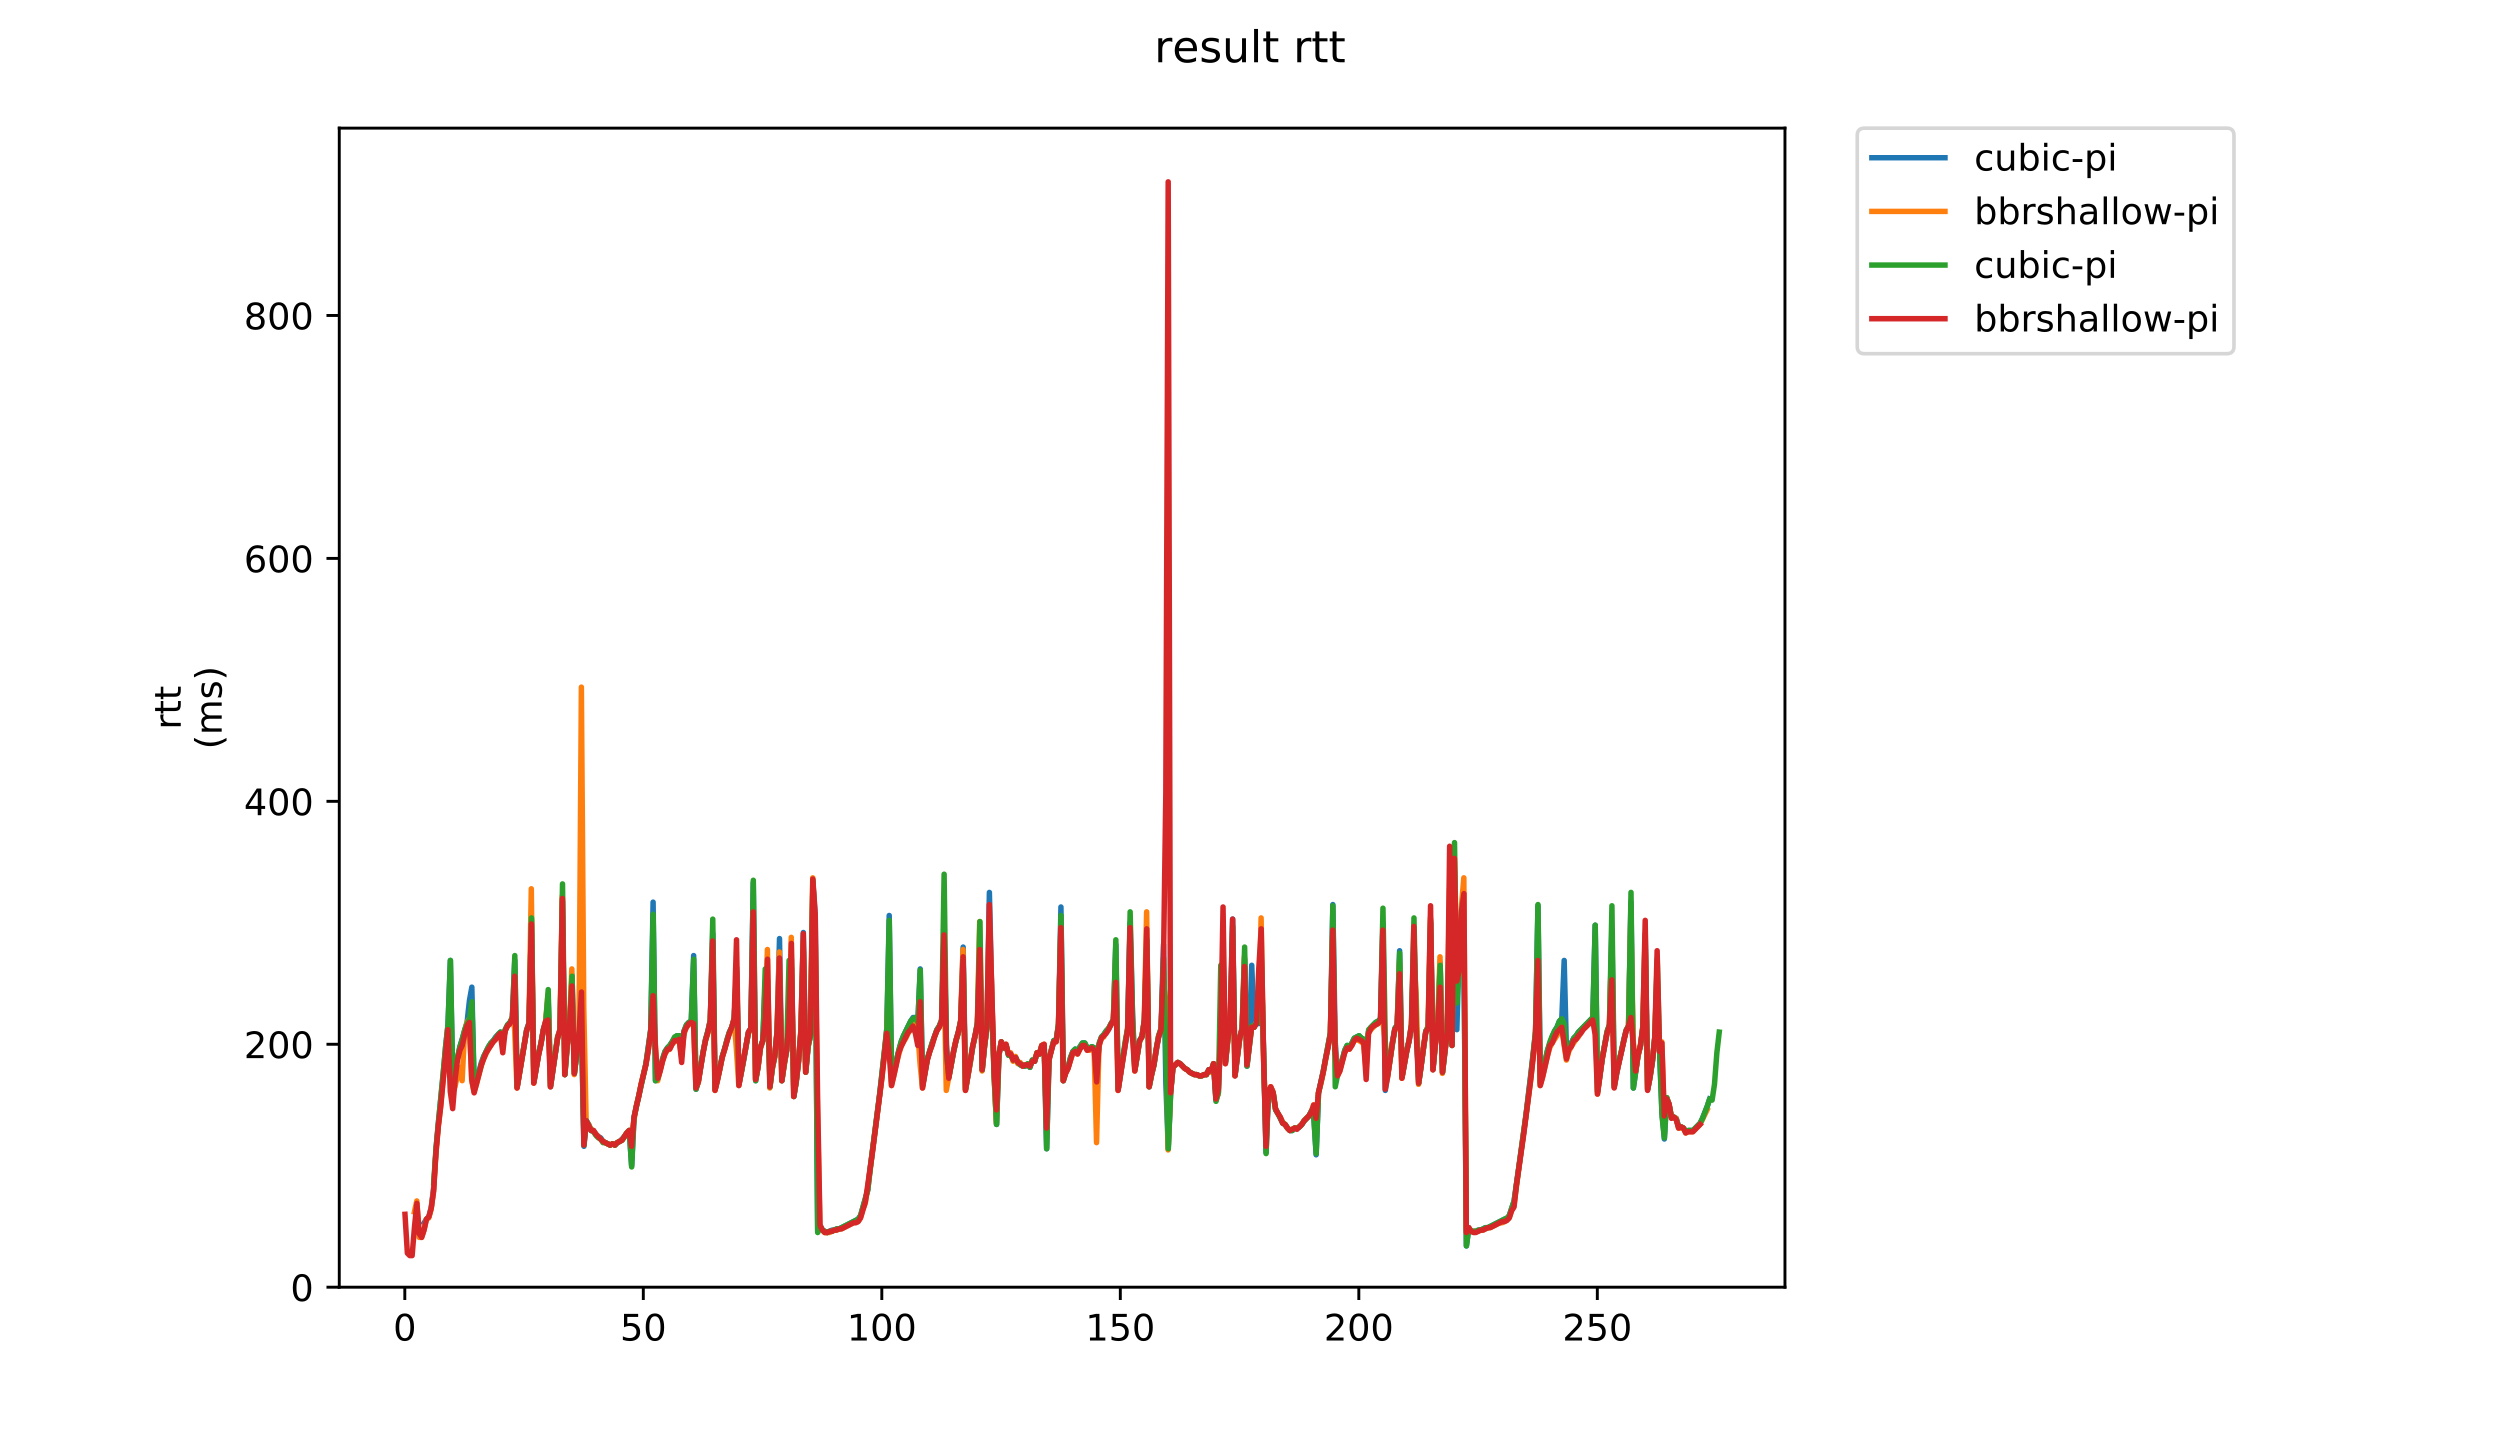 <?xml version="1.0" encoding="utf-8" standalone="no"?>
<!DOCTYPE svg PUBLIC "-//W3C//DTD SVG 1.1//EN"
  "http://www.w3.org/Graphics/SVG/1.1/DTD/svg11.dtd">
<!-- Created with matplotlib (https://matplotlib.org/) -->
<svg height="396pt" version="1.1" viewBox="0 0 684 396" width="684pt" xmlns="http://www.w3.org/2000/svg" xmlns:xlink="http://www.w3.org/1999/xlink">
 <defs>
  <style type="text/css">
*{stroke-linecap:butt;stroke-linejoin:round;}
  </style>
 </defs>
 <g id="figure_1">
  <g id="patch_1">
   <path d="M 0 396 
L 684 396 
L 684 0 
L 0 0 
z
" style="fill:#ffffff;"/>
  </g>
  <g id="axes_1">
   <g id="patch_2">
    <path d="M 92.824 352.174 
L 488.365 352.174 
L 488.365 35.062 
L 92.824 35.062 
z
" style="fill:#ffffff;"/>
   </g>
   <g id="matplotlib.axis_1">
    <g id="xtick_1">
     <g id="line2d_1">
      <defs>
       <path d="M 0 0 
L 0 3.5 
" id="m42e51e10e5" style="stroke:#000000;stroke-width:0.8;"/>
      </defs>
      <g>
       <use style="stroke:#000000;stroke-width:0.8;" x="110.755" xlink:href="#m42e51e10e5" y="352.174"/>
      </g>
     </g>
     <g id="text_1">
      <!-- 0 -->
      <defs>
       <path d="M 31.781 66.406 
Q 24.172 66.406 20.328 58.906 
Q 16.5 51.422 16.5 36.375 
Q 16.5 21.391 20.328 13.891 
Q 24.172 6.391 31.781 6.391 
Q 39.453 6.391 43.281 13.891 
Q 47.125 21.391 47.125 36.375 
Q 47.125 51.422 43.281 58.906 
Q 39.453 66.406 31.781 66.406 
z
M 31.781 74.219 
Q 44.047 74.219 50.516 64.516 
Q 56.984 54.828 56.984 36.375 
Q 56.984 17.969 50.516 8.266 
Q 44.047 -1.422 31.781 -1.422 
Q 19.531 -1.422 13.062 8.266 
Q 6.594 17.969 6.594 36.375 
Q 6.594 54.828 13.062 64.516 
Q 19.531 74.219 31.781 74.219 
z
" id="DejaVuSans-48"/>
      </defs>
      <g transform="translate(107.574 366.773)scale(0.1 -0.1)">
       <use xlink:href="#DejaVuSans-48"/>
      </g>
     </g>
    </g>
    <g id="xtick_2">
     <g id="line2d_2">
      <g>
       <use style="stroke:#000000;stroke-width:0.8;" x="176.009" xlink:href="#m42e51e10e5" y="352.174"/>
      </g>
     </g>
     <g id="text_2">
      <!-- 50 -->
      <defs>
       <path d="M 10.797 72.906 
L 49.516 72.906 
L 49.516 64.594 
L 19.828 64.594 
L 19.828 46.734 
Q 21.969 47.469 24.109 47.828 
Q 26.266 48.188 28.422 48.188 
Q 40.625 48.188 47.75 41.5 
Q 54.891 34.812 54.891 23.391 
Q 54.891 11.625 47.562 5.094 
Q 40.234 -1.422 26.906 -1.422 
Q 22.312 -1.422 17.547 -0.641 
Q 12.797 0.141 7.719 1.703 
L 7.719 11.625 
Q 12.109 9.234 16.797 8.062 
Q 21.484 6.891 26.703 6.891 
Q 35.156 6.891 40.078 11.328 
Q 45.016 15.766 45.016 23.391 
Q 45.016 31 40.078 35.438 
Q 35.156 39.891 26.703 39.891 
Q 22.75 39.891 18.812 39.016 
Q 14.891 38.141 10.797 36.281 
z
" id="DejaVuSans-53"/>
      </defs>
      <g transform="translate(169.647 366.773)scale(0.1 -0.1)">
       <use xlink:href="#DejaVuSans-53"/>
       <use x="63.623" xlink:href="#DejaVuSans-48"/>
      </g>
     </g>
    </g>
    <g id="xtick_3">
     <g id="line2d_3">
      <g>
       <use style="stroke:#000000;stroke-width:0.8;" x="241.264" xlink:href="#m42e51e10e5" y="352.174"/>
      </g>
     </g>
     <g id="text_3">
      <!-- 100 -->
      <defs>
       <path d="M 12.406 8.297 
L 28.516 8.297 
L 28.516 63.922 
L 10.984 60.406 
L 10.984 69.391 
L 28.422 72.906 
L 38.281 72.906 
L 38.281 8.297 
L 54.391 8.297 
L 54.391 0 
L 12.406 0 
z
" id="DejaVuSans-49"/>
      </defs>
      <g transform="translate(231.72 366.773)scale(0.1 -0.1)">
       <use xlink:href="#DejaVuSans-49"/>
       <use x="63.623" xlink:href="#DejaVuSans-48"/>
       <use x="127.246" xlink:href="#DejaVuSans-48"/>
      </g>
     </g>
    </g>
    <g id="xtick_4">
     <g id="line2d_4">
      <g>
       <use style="stroke:#000000;stroke-width:0.8;" x="306.519" xlink:href="#m42e51e10e5" y="352.174"/>
      </g>
     </g>
     <g id="text_4">
      <!-- 150 -->
      <g transform="translate(296.975 366.773)scale(0.1 -0.1)">
       <use xlink:href="#DejaVuSans-49"/>
       <use x="63.623" xlink:href="#DejaVuSans-53"/>
       <use x="127.246" xlink:href="#DejaVuSans-48"/>
      </g>
     </g>
    </g>
    <g id="xtick_5">
     <g id="line2d_5">
      <g>
       <use style="stroke:#000000;stroke-width:0.8;" x="371.773" xlink:href="#m42e51e10e5" y="352.174"/>
      </g>
     </g>
     <g id="text_5">
      <!-- 200 -->
      <defs>
       <path d="M 19.188 8.297 
L 53.609 8.297 
L 53.609 0 
L 7.328 0 
L 7.328 8.297 
Q 12.938 14.109 22.625 23.891 
Q 32.328 33.688 34.812 36.531 
Q 39.547 41.844 41.422 45.531 
Q 43.312 49.219 43.312 52.781 
Q 43.312 58.594 39.234 62.25 
Q 35.156 65.922 28.609 65.922 
Q 23.969 65.922 18.812 64.312 
Q 13.672 62.703 7.812 59.422 
L 7.812 69.391 
Q 13.766 71.781 18.938 73 
Q 24.125 74.219 28.422 74.219 
Q 39.75 74.219 46.484 68.547 
Q 53.219 62.891 53.219 53.422 
Q 53.219 48.922 51.531 44.891 
Q 49.859 40.875 45.406 35.406 
Q 44.188 33.984 37.641 27.219 
Q 31.109 20.453 19.188 8.297 
z
" id="DejaVuSans-50"/>
      </defs>
      <g transform="translate(362.23 366.773)scale(0.1 -0.1)">
       <use xlink:href="#DejaVuSans-50"/>
       <use x="63.623" xlink:href="#DejaVuSans-48"/>
       <use x="127.246" xlink:href="#DejaVuSans-48"/>
      </g>
     </g>
    </g>
    <g id="xtick_6">
     <g id="line2d_6">
      <g>
       <use style="stroke:#000000;stroke-width:0.8;" x="437.028" xlink:href="#m42e51e10e5" y="352.174"/>
      </g>
     </g>
     <g id="text_6">
      <!-- 250 -->
      <g transform="translate(427.484 366.773)scale(0.1 -0.1)">
       <use xlink:href="#DejaVuSans-50"/>
       <use x="63.623" xlink:href="#DejaVuSans-53"/>
       <use x="127.246" xlink:href="#DejaVuSans-48"/>
      </g>
     </g>
    </g>
   </g>
   <g id="matplotlib.axis_2">
    <g id="ytick_1">
     <g id="line2d_7">
      <defs>
       <path d="M 0 0 
L -3.5 0 
" id="m8ae97b7c8a" style="stroke:#000000;stroke-width:0.8;"/>
      </defs>
      <g>
       <use style="stroke:#000000;stroke-width:0.8;" x="92.824" xlink:href="#m8ae97b7c8a" y="352.174"/>
      </g>
     </g>
     <g id="text_7">
      <!-- 0 -->
      <g transform="translate(79.461 355.973)scale(0.1 -0.1)">
       <use xlink:href="#DejaVuSans-48"/>
      </g>
     </g>
    </g>
    <g id="ytick_2">
     <g id="line2d_8">
      <g>
       <use style="stroke:#000000;stroke-width:0.8;" x="92.824" xlink:href="#m8ae97b7c8a" y="285.708"/>
      </g>
     </g>
     <g id="text_8">
      <!-- 200 -->
      <g transform="translate(66.736 289.507)scale(0.1 -0.1)">
       <use xlink:href="#DejaVuSans-50"/>
       <use x="63.623" xlink:href="#DejaVuSans-48"/>
       <use x="127.246" xlink:href="#DejaVuSans-48"/>
      </g>
     </g>
    </g>
    <g id="ytick_3">
     <g id="line2d_9">
      <g>
       <use style="stroke:#000000;stroke-width:0.8;" x="92.824" xlink:href="#m8ae97b7c8a" y="219.241"/>
      </g>
     </g>
     <g id="text_9">
      <!-- 400 -->
      <defs>
       <path d="M 37.797 64.312 
L 12.891 25.391 
L 37.797 25.391 
z
M 35.203 72.906 
L 47.609 72.906 
L 47.609 25.391 
L 58.016 25.391 
L 58.016 17.188 
L 47.609 17.188 
L 47.609 0 
L 37.797 0 
L 37.797 17.188 
L 4.891 17.188 
L 4.891 26.703 
z
" id="DejaVuSans-52"/>
      </defs>
      <g transform="translate(66.736 223.04)scale(0.1 -0.1)">
       <use xlink:href="#DejaVuSans-52"/>
       <use x="63.623" xlink:href="#DejaVuSans-48"/>
       <use x="127.246" xlink:href="#DejaVuSans-48"/>
      </g>
     </g>
    </g>
    <g id="ytick_4">
     <g id="line2d_10">
      <g>
       <use style="stroke:#000000;stroke-width:0.8;" x="92.824" xlink:href="#m8ae97b7c8a" y="152.775"/>
      </g>
     </g>
     <g id="text_10">
      <!-- 600 -->
      <defs>
       <path d="M 33.016 40.375 
Q 26.375 40.375 22.484 35.828 
Q 18.609 31.297 18.609 23.391 
Q 18.609 15.531 22.484 10.953 
Q 26.375 6.391 33.016 6.391 
Q 39.656 6.391 43.531 10.953 
Q 47.406 15.531 47.406 23.391 
Q 47.406 31.297 43.531 35.828 
Q 39.656 40.375 33.016 40.375 
z
M 52.594 71.297 
L 52.594 62.312 
Q 48.875 64.062 45.094 64.984 
Q 41.312 65.922 37.594 65.922 
Q 27.828 65.922 22.672 59.328 
Q 17.531 52.734 16.797 39.406 
Q 19.672 43.656 24.016 45.922 
Q 28.375 48.188 33.594 48.188 
Q 44.578 48.188 50.953 41.516 
Q 57.328 34.859 57.328 23.391 
Q 57.328 12.156 50.688 5.359 
Q 44.047 -1.422 33.016 -1.422 
Q 20.359 -1.422 13.672 8.266 
Q 6.984 17.969 6.984 36.375 
Q 6.984 53.656 15.188 63.938 
Q 23.391 74.219 37.203 74.219 
Q 40.922 74.219 44.703 73.484 
Q 48.484 72.75 52.594 71.297 
z
" id="DejaVuSans-54"/>
      </defs>
      <g transform="translate(66.736 156.574)scale(0.1 -0.1)">
       <use xlink:href="#DejaVuSans-54"/>
       <use x="63.623" xlink:href="#DejaVuSans-48"/>
       <use x="127.246" xlink:href="#DejaVuSans-48"/>
      </g>
     </g>
    </g>
    <g id="ytick_5">
     <g id="line2d_11">
      <g>
       <use style="stroke:#000000;stroke-width:0.8;" x="92.824" xlink:href="#m8ae97b7c8a" y="86.308"/>
      </g>
     </g>
     <g id="text_11">
      <!-- 800 -->
      <defs>
       <path d="M 31.781 34.625 
Q 24.75 34.625 20.719 30.859 
Q 16.703 27.094 16.703 20.516 
Q 16.703 13.922 20.719 10.156 
Q 24.75 6.391 31.781 6.391 
Q 38.812 6.391 42.859 10.172 
Q 46.922 13.969 46.922 20.516 
Q 46.922 27.094 42.891 30.859 
Q 38.875 34.625 31.781 34.625 
z
M 21.922 38.812 
Q 15.578 40.375 12.031 44.719 
Q 8.5 49.078 8.5 55.328 
Q 8.5 64.062 14.719 69.141 
Q 20.953 74.219 31.781 74.219 
Q 42.672 74.219 48.875 69.141 
Q 55.078 64.062 55.078 55.328 
Q 55.078 49.078 51.531 44.719 
Q 48 40.375 41.703 38.812 
Q 48.828 37.156 52.797 32.312 
Q 56.781 27.484 56.781 20.516 
Q 56.781 9.906 50.312 4.234 
Q 43.844 -1.422 31.781 -1.422 
Q 19.734 -1.422 13.25 4.234 
Q 6.781 9.906 6.781 20.516 
Q 6.781 27.484 10.781 32.312 
Q 14.797 37.156 21.922 38.812 
z
M 18.312 54.391 
Q 18.312 48.734 21.844 45.562 
Q 25.391 42.391 31.781 42.391 
Q 38.141 42.391 41.719 45.562 
Q 45.312 48.734 45.312 54.391 
Q 45.312 60.062 41.719 63.234 
Q 38.141 66.406 31.781 66.406 
Q 25.391 66.406 21.844 63.234 
Q 18.312 60.062 18.312 54.391 
z
" id="DejaVuSans-56"/>
      </defs>
      <g transform="translate(66.736 90.107)scale(0.1 -0.1)">
       <use xlink:href="#DejaVuSans-56"/>
       <use x="63.623" xlink:href="#DejaVuSans-48"/>
       <use x="127.246" xlink:href="#DejaVuSans-48"/>
      </g>
     </g>
    </g>
    <g id="text_12">
     <!-- rtt -->
     <defs>
      <path d="M 41.109 46.297 
Q 39.594 47.172 37.812 47.578 
Q 36.031 48 33.891 48 
Q 26.266 48 22.188 43.047 
Q 18.109 38.094 18.109 28.812 
L 18.109 0 
L 9.078 0 
L 9.078 54.688 
L 18.109 54.688 
L 18.109 46.188 
Q 20.953 51.172 25.484 53.578 
Q 30.031 56 36.531 56 
Q 37.453 56 38.578 55.875 
Q 39.703 55.766 41.062 55.516 
z
" id="DejaVuSans-114"/>
      <path d="M 18.312 70.219 
L 18.312 54.688 
L 36.812 54.688 
L 36.812 47.703 
L 18.312 47.703 
L 18.312 18.016 
Q 18.312 11.328 20.141 9.422 
Q 21.969 7.516 27.594 7.516 
L 36.812 7.516 
L 36.812 0 
L 27.594 0 
Q 17.188 0 13.234 3.875 
Q 9.281 7.766 9.281 18.016 
L 9.281 47.703 
L 2.688 47.703 
L 2.688 54.688 
L 9.281 54.688 
L 9.281 70.219 
z
" id="DejaVuSans-116"/>
     </defs>
     <g transform="translate(49.459 199.594)rotate(-90)scale(0.1 -0.1)">
      <use xlink:href="#DejaVuSans-114"/>
      <use x="41.113" xlink:href="#DejaVuSans-116"/>
      <use x="80.322" xlink:href="#DejaVuSans-116"/>
     </g>
     <!-- (ms) -->
     <defs>
      <path d="M 31 75.875 
Q 24.469 64.656 21.281 53.656 
Q 18.109 42.672 18.109 31.391 
Q 18.109 20.125 21.312 9.062 
Q 24.516 -2 31 -13.188 
L 23.188 -13.188 
Q 15.875 -1.703 12.234 9.375 
Q 8.594 20.453 8.594 31.391 
Q 8.594 42.281 12.203 53.312 
Q 15.828 64.359 23.188 75.875 
z
" id="DejaVuSans-40"/>
      <path d="M 52 44.188 
Q 55.375 50.25 60.062 53.125 
Q 64.75 56 71.094 56 
Q 79.641 56 84.281 50.016 
Q 88.922 44.047 88.922 33.016 
L 88.922 0 
L 79.891 0 
L 79.891 32.719 
Q 79.891 40.578 77.094 44.375 
Q 74.312 48.188 68.609 48.188 
Q 61.625 48.188 57.562 43.547 
Q 53.516 38.922 53.516 30.906 
L 53.516 0 
L 44.484 0 
L 44.484 32.719 
Q 44.484 40.625 41.703 44.406 
Q 38.922 48.188 33.109 48.188 
Q 26.219 48.188 22.156 43.531 
Q 18.109 38.875 18.109 30.906 
L 18.109 0 
L 9.078 0 
L 9.078 54.688 
L 18.109 54.688 
L 18.109 46.188 
Q 21.188 51.219 25.484 53.609 
Q 29.781 56 35.688 56 
Q 41.656 56 45.828 52.969 
Q 50 49.953 52 44.188 
z
" id="DejaVuSans-109"/>
      <path d="M 44.281 53.078 
L 44.281 44.578 
Q 40.484 46.531 36.375 47.5 
Q 32.281 48.484 27.875 48.484 
Q 21.188 48.484 17.844 46.438 
Q 14.5 44.391 14.5 40.281 
Q 14.5 37.156 16.891 35.375 
Q 19.281 33.594 26.516 31.984 
L 29.594 31.297 
Q 39.156 29.25 43.188 25.516 
Q 47.219 21.781 47.219 15.094 
Q 47.219 7.469 41.188 3.016 
Q 35.156 -1.422 24.609 -1.422 
Q 20.219 -1.422 15.453 -0.562 
Q 10.688 0.297 5.422 2 
L 5.422 11.281 
Q 10.406 8.688 15.234 7.391 
Q 20.062 6.109 24.812 6.109 
Q 31.156 6.109 34.562 8.281 
Q 37.984 10.453 37.984 14.406 
Q 37.984 18.062 35.516 20.016 
Q 33.062 21.969 24.703 23.781 
L 21.578 24.516 
Q 13.234 26.266 9.516 29.906 
Q 5.812 33.547 5.812 39.891 
Q 5.812 47.609 11.281 51.797 
Q 16.75 56 26.812 56 
Q 31.781 56 36.172 55.266 
Q 40.578 54.547 44.281 53.078 
z
" id="DejaVuSans-115"/>
      <path d="M 8.016 75.875 
L 15.828 75.875 
Q 23.141 64.359 26.781 53.312 
Q 30.422 42.281 30.422 31.391 
Q 30.422 20.453 26.781 9.375 
Q 23.141 -1.703 15.828 -13.188 
L 8.016 -13.188 
Q 14.5 -2 17.703 9.062 
Q 20.906 20.125 20.906 31.391 
Q 20.906 42.672 17.703 53.656 
Q 14.5 64.656 8.016 75.875 
z
" id="DejaVuSans-41"/>
     </defs>
     <g transform="translate(60.657 204.995)rotate(-90)scale(0.1 -0.1)">
      <use xlink:href="#DejaVuSans-40"/>
      <use x="39.014" xlink:href="#DejaVuSans-109"/>
      <use x="136.426" xlink:href="#DejaVuSans-115"/>
      <use x="188.525" xlink:href="#DejaVuSans-41"/>
     </g>
    </g>
   </g>
   <g id="line2d_12">
    <path clip-path="url(#p08648e4eed)" d="M 116.042 334.561 
L 116.694 333.564 
L 117.347 332.899 
L 117.999 330.24 
L 118.652 324.923 
L 119.304 314.288 
L 119.957 306.977 
L 121.262 294.016 
L 121.915 286.372 
L 122.567 280.39 
L 123.22 262.777 
L 123.872 296.01 
L 124.525 292.354 
L 125.83 286.372 
L 127.788 279.726 
L 128.44 273.744 
L 129.093 270.088 
L 129.745 297.672 
L 130.398 295.678 
L 131.703 290.693 
L 132.355 289.031 
L 133.66 286.372 
L 134.313 285.375 
L 134.966 284.711 
L 135.618 283.714 
L 136.923 282.384 
L 137.576 285.043 
L 138.228 281.72 
L 138.881 280.39 
L 139.533 279.726 
L 140.186 278.396 
L 140.838 262.777 
L 141.491 297.339 
L 144.101 281.72 
L 144.754 279.726 
L 145.406 251.477 
L 146.059 296.01 
L 147.364 288.366 
L 148.016 285.375 
L 148.669 281.72 
L 149.322 279.393 
L 149.974 273.079 
L 150.627 297.339 
L 152.584 283.714 
L 153.237 281.72 
L 153.889 246.492 
L 154.542 294.016 
L 155.194 286.04 
L 155.847 280.723 
L 156.5 266.765 
L 157.152 293.684 
L 158.457 282.384 
L 159.11 281.72 
L 159.762 313.624 
L 160.415 306.645 
L 161.067 307.642 
L 161.72 309.303 
L 162.373 309.303 
L 163.025 310.3 
L 163.678 310.965 
L 164.33 311.297 
L 164.983 312.294 
L 166.94 313.291 
L 167.593 312.959 
L 168.245 313.291 
L 168.898 312.627 
L 169.551 312.294 
L 170.856 310.965 
L 171.508 309.968 
L 172.161 309.303 
L 172.813 318.941 
L 173.466 305.648 
L 176.729 291.025 
L 178.034 281.72 
L 178.686 246.825 
L 179.339 295.678 
L 179.991 295.013 
L 181.296 289.696 
L 181.949 287.702 
L 182.601 286.705 
L 183.254 286.04 
L 184.559 284.046 
L 185.212 283.381 
L 185.864 283.381 
L 186.517 286.372 
L 187.169 282.052 
L 187.822 280.39 
L 188.474 279.726 
L 189.127 279.393 
L 189.779 261.447 
L 190.432 298.004 
L 191.085 295.678 
L 192.39 287.702 
L 193.042 284.378 
L 193.695 282.052 
L 194.347 279.061 
L 195 255.465 
L 195.652 298.004 
L 196.957 292.354 
L 197.61 289.031 
L 198.263 287.037 
L 198.915 284.378 
L 199.568 282.384 
L 200.22 281.055 
L 200.873 278.729 
L 201.525 265.768 
L 202.178 296.675 
L 203.483 290.028 
L 204.788 282.384 
L 205.441 281.387 
L 206.093 241.507 
L 206.746 295.678 
L 207.398 292.022 
L 208.051 286.705 
L 208.703 284.711 
L 209.356 269.091 
L 210.008 268.094 
L 210.661 297.339 
L 211.313 292.354 
L 211.966 289.031 
L 212.619 282.384 
L 213.271 256.795 
L 213.924 295.678 
L 214.576 291.025 
L 215.229 287.369 
L 215.881 279.726 
L 216.534 262.444 
L 217.186 299.998 
L 217.839 296.01 
L 218.491 290.36 
L 219.144 282.052 
L 219.797 255.133 
L 220.449 293.351 
L 221.102 286.372 
L 221.754 283.381 
L 222.407 241.507 
L 223.059 250.813 
L 223.712 336.887 
L 224.364 335.225 
L 225.017 336.555 
L 226.322 337.219 
L 227.627 336.555 
L 228.28 336.555 
L 228.932 336.222 
L 229.585 336.222 
L 234.805 333.564 
L 235.458 332.567 
L 237.415 325.588 
L 238.068 319.606 
L 239.373 309.636 
L 240.678 299.333 
L 241.983 287.702 
L 242.636 281.387 
L 243.288 250.48 
L 243.941 296.01 
L 244.593 293.351 
L 245.246 290.028 
L 246.551 285.043 
L 247.204 283.381 
L 249.161 279.393 
L 249.814 278.396 
L 250.466 278.396 
L 251.119 279.726 
L 251.771 265.103 
L 252.424 297.007 
L 253.729 289.696 
L 255.034 285.375 
L 256.339 281.72 
L 256.992 280.723 
L 257.644 279.061 
L 258.297 254.468 
L 258.949 286.04 
L 259.602 294.681 
L 260.907 287.702 
L 261.56 284.711 
L 262.212 282.384 
L 262.865 279.393 
L 263.517 259.121 
L 264.17 298.004 
L 265.475 290.693 
L 266.127 286.372 
L 266.78 283.381 
L 267.432 279.726 
L 268.085 262.112 
L 268.738 292.687 
L 269.39 286.04 
L 270.043 281.055 
L 270.695 244.166 
L 271.348 272.414 
L 272 294.348 
L 272.653 307.642 
L 273.305 288.699 
L 273.958 285.043 
L 274.61 286.705 
L 275.263 286.04 
L 275.916 288.699 
L 276.568 288.699 
L 277.221 290.028 
L 277.873 289.363 
L 278.526 290.693 
L 279.178 291.357 
L 279.831 291.69 
L 280.483 291.69 
L 281.136 291.357 
L 281.788 292.022 
L 282.441 290.028 
L 283.094 290.36 
L 283.746 288.034 
L 284.399 288.366 
L 285.051 286.04 
L 285.704 286.705 
L 286.356 314.288 
L 287.009 289.696 
L 288.314 284.711 
L 288.967 284.711 
L 289.619 280.058 
L 290.272 248.154 
L 290.924 295.678 
L 291.577 293.351 
L 292.229 292.022 
L 292.882 289.363 
L 293.534 287.702 
L 294.187 287.037 
L 294.839 287.702 
L 295.492 286.372 
L 296.145 285.375 
L 296.797 285.375 
L 297.45 286.705 
L 298.102 286.705 
L 298.755 286.372 
L 299.407 286.705 
L 300.06 292.687 
L 300.712 285.708 
L 301.365 283.714 
L 302.017 283.049 
L 302.67 282.052 
L 303.323 281.387 
L 303.975 280.058 
L 304.628 279.061 
L 305.28 258.456 
L 305.933 298.004 
L 308.543 281.387 
L 309.195 252.474 
L 309.848 276.735 
L 310.501 292.687 
L 311.806 284.711 
L 312.458 283.714 
L 313.111 279.061 
L 313.763 258.789 
L 314.416 297.339 
L 315.068 294.016 
L 315.721 291.357 
L 317.026 283.381 
L 317.679 281.387 
L 318.331 258.456 
L 318.984 296.675 
L 319.636 314.288 
L 320.289 299.001 
L 320.941 291.69 
L 321.594 291.357 
L 322.246 290.693 
L 322.899 291.025 
L 324.204 292.354 
L 324.857 292.687 
L 325.509 293.351 
L 326.814 294.016 
L 327.467 294.016 
L 328.119 294.348 
L 328.772 294.348 
L 329.424 294.016 
L 330.077 294.016 
L 330.729 292.687 
L 331.382 293.019 
L 332.035 291.025 
L 332.687 300.995 
L 333.34 299.001 
L 333.992 283.714 
L 334.645 261.78 
L 335.297 290.693 
L 335.95 284.046 
L 336.602 279.393 
L 337.255 251.477 
L 337.907 294.348 
L 339.213 283.714 
L 339.865 281.387 
L 340.518 262.444 
L 341.17 291.69 
L 341.823 286.04 
L 342.475 264.106 
L 343.128 281.055 
L 343.78 279.726 
L 344.433 280.058 
L 345.085 261.78 
L 346.391 315.285 
L 347.043 298.669 
L 347.696 297.672 
L 348.348 299.333 
L 349.001 303.654 
L 349.653 304.651 
L 350.958 307.309 
L 351.611 307.642 
L 352.264 308.639 
L 352.916 309.303 
L 353.569 309.303 
L 354.221 308.639 
L 354.874 308.639 
L 355.526 308.306 
L 356.179 307.642 
L 356.831 306.645 
L 358.136 305.315 
L 358.789 303.986 
L 359.442 304.983 
L 360.094 315.95 
L 360.747 299.001 
L 362.052 293.019 
L 363.357 286.04 
L 364.009 282.717 
L 364.662 247.489 
L 365.314 285.043 
L 365.967 294.016 
L 366.62 292.354 
L 367.925 287.369 
L 368.577 286.04 
L 369.23 286.372 
L 369.882 285.375 
L 370.535 284.046 
L 371.84 283.381 
L 372.492 284.046 
L 373.145 284.378 
L 373.798 288.034 
L 374.45 282.052 
L 375.103 281.055 
L 376.408 279.726 
L 377.06 279.393 
L 377.713 278.729 
L 378.365 252.807 
L 379.018 298.336 
L 380.323 289.696 
L 380.976 285.043 
L 381.628 281.387 
L 382.281 280.39 
L 382.933 260.118 
L 383.586 294.681 
L 384.891 287.369 
L 385.543 284.711 
L 386.196 280.39 
L 386.848 256.462 
L 387.501 280.723 
L 388.154 296.342 
L 390.111 282.052 
L 390.764 281.055 
L 391.416 251.81 
L 392.069 292.687 
L 392.721 285.708 
L 393.374 281.055 
L 394.026 263.441 
L 394.679 293.351 
L 395.984 282.052 
L 396.637 247.822 
L 397.289 285.708 
L 397.942 238.516 
L 398.594 281.72 
L 399.247 258.124 
L 399.899 253.804 
L 400.552 263.441 
L 401.204 340.875 
L 401.857 335.89 
L 402.51 336.887 
L 403.815 336.887 
L 404.467 336.555 
L 405.12 336.555 
L 406.425 335.89 
L 407.077 335.89 
L 411.645 333.564 
L 412.298 333.564 
L 412.95 332.567 
L 414.255 328.579 
L 415.561 319.273 
L 417.518 304.983 
L 419.476 288.366 
L 420.128 282.384 
L 420.781 247.822 
L 421.433 296.342 
L 423.391 287.369 
L 424.696 283.714 
L 425.349 282.052 
L 426.001 281.055 
L 426.654 279.393 
L 427.306 278.729 
L 427.959 262.777 
L 428.611 288.699 
L 429.264 286.705 
L 430.569 284.046 
L 431.222 283.381 
L 431.874 282.384 
L 435.789 278.396 
L 436.442 253.139 
L 437.095 298.669 
L 438.4 289.363 
L 439.705 282.384 
L 440.357 280.39 
L 441.01 254.468 
L 441.662 297.339 
L 442.967 290.36 
L 443.62 287.702 
L 444.273 284.378 
L 444.925 282.052 
L 445.578 280.723 
L 446.23 246.825 
L 446.883 297.672 
L 448.188 288.699 
L 448.84 286.04 
L 449.493 281.055 
L 450.145 255.465 
L 450.798 298.004 
L 451.451 294.681 
L 452.103 290.36 
L 452.756 283.714 
L 453.408 280.39 
L 454.061 287.702 
L 454.713 304.318 
L 455.366 311.63 
L 456.018 300.33 
L 456.671 302.324 
L 457.323 305.648 
L 457.976 305.648 
L 458.629 305.98 
L 459.281 308.306 
L 459.934 308.306 
L 460.586 308.639 
L 461.239 309.636 
L 461.891 309.303 
L 463.196 309.303 
L 465.154 307.309 
L 465.807 305.98 
L 467.112 302.657 
L 467.764 300.663 
L 467.764 300.663 
" style="fill:none;stroke:#1f77b4;stroke-linecap:square;stroke-width:1.5;"/>
   </g>
   <g id="line2d_13">
    <path clip-path="url(#p08648e4eed)" d="M 113.386 331.57 
L 114.038 328.579 
L 114.691 338.549 
L 115.343 338.549 
L 115.996 336.555 
L 116.649 333.564 
L 117.301 333.231 
L 117.954 330.905 
L 118.606 325.92 
L 119.259 315.618 
L 119.911 308.306 
L 120.564 302.657 
L 122.521 281.387 
L 123.174 293.351 
L 123.827 299.001 
L 124.479 297.339 
L 125.132 294.348 
L 125.784 292.022 
L 126.437 295.678 
L 127.089 282.384 
L 127.742 279.726 
L 128.394 278.729 
L 129.047 295.678 
L 129.7 298.669 
L 130.352 296.675 
L 131.657 291.69 
L 132.31 289.696 
L 133.615 287.037 
L 134.92 285.043 
L 135.572 284.378 
L 136.225 283.381 
L 136.878 282.717 
L 137.53 285.043 
L 138.183 282.052 
L 138.835 280.723 
L 139.488 280.058 
L 140.14 278.396 
L 140.793 281.387 
L 141.445 297.672 
L 142.75 290.028 
L 144.056 282.052 
L 144.708 280.39 
L 145.361 243.169 
L 146.013 296.342 
L 147.318 288.699 
L 147.971 285.708 
L 148.623 282.052 
L 149.276 279.393 
L 149.928 272.082 
L 150.581 297.339 
L 152.539 283.714 
L 153.191 281.72 
L 153.844 245.163 
L 154.496 294.016 
L 155.149 286.372 
L 155.801 280.723 
L 156.454 265.103 
L 157.106 294.016 
L 158.412 282.717 
L 159.064 188.002 
L 159.717 275.738 
L 160.369 306.645 
L 161.022 307.642 
L 161.674 308.971 
L 162.327 309.303 
L 162.979 310.3 
L 164.937 312.294 
L 166.895 313.291 
L 167.547 312.959 
L 168.2 313.291 
L 168.852 312.627 
L 170.157 311.962 
L 171.462 309.968 
L 172.115 309.303 
L 172.768 310.633 
L 174.073 302.657 
L 174.725 299.998 
L 175.378 296.675 
L 176.683 291.357 
L 177.335 287.702 
L 177.988 282.717 
L 178.64 279.061 
L 179.293 285.375 
L 179.946 295.678 
L 181.251 290.36 
L 181.903 288.366 
L 182.556 287.369 
L 183.208 287.037 
L 183.861 285.708 
L 184.513 285.043 
L 185.166 284.711 
L 185.818 284.711 
L 186.471 289.031 
L 187.124 283.049 
L 187.776 281.055 
L 188.429 280.39 
L 189.734 279.726 
L 190.386 297.339 
L 191.039 296.342 
L 191.691 291.69 
L 192.997 284.711 
L 193.649 282.717 
L 194.302 279.393 
L 194.954 264.106 
L 195.607 298.336 
L 196.912 292.687 
L 197.564 289.363 
L 198.217 287.369 
L 198.869 284.711 
L 199.522 282.717 
L 200.175 281.387 
L 200.827 278.729 
L 201.48 287.037 
L 202.132 297.007 
L 204.742 282.717 
L 205.395 281.72 
L 206.047 259.121 
L 206.7 295.345 
L 207.353 292.354 
L 208.005 287.037 
L 208.658 285.043 
L 209.31 279.393 
L 209.963 259.786 
L 210.615 297.672 
L 211.268 292.687 
L 211.92 289.363 
L 212.573 282.384 
L 213.225 260.45 
L 213.878 295.678 
L 215.183 287.702 
L 215.836 280.058 
L 216.488 256.462 
L 217.141 299.998 
L 217.793 296.342 
L 218.446 290.693 
L 219.098 282.052 
L 219.751 257.792 
L 220.403 293.351 
L 221.056 286.705 
L 221.709 283.381 
L 222.361 240.178 
L 223.014 254.136 
L 223.666 303.986 
L 224.319 335.225 
L 224.971 336.555 
L 225.624 337.219 
L 226.929 337.219 
L 228.234 336.555 
L 228.887 336.555 
L 229.539 336.222 
L 230.192 336.222 
L 234.107 334.228 
L 234.759 334.228 
L 235.412 333.231 
L 236.065 330.905 
L 236.717 329.243 
L 237.37 325.255 
L 241.285 295.013 
L 242.59 282.384 
L 243.243 266.432 
L 243.895 297.007 
L 244.548 294.348 
L 245.2 291.025 
L 246.505 286.372 
L 247.158 285.043 
L 247.81 284.046 
L 248.463 282.717 
L 249.115 281.72 
L 249.768 279.061 
L 250.421 280.058 
L 251.073 282.052 
L 251.726 291.025 
L 252.378 297.672 
L 253.031 293.351 
L 253.683 290.028 
L 254.988 285.708 
L 256.294 282.052 
L 256.946 281.055 
L 257.599 279.393 
L 258.251 265.103 
L 258.904 298.336 
L 260.209 291.357 
L 260.861 287.702 
L 261.514 284.711 
L 262.166 282.717 
L 262.819 279.393 
L 263.472 259.786 
L 264.124 298.336 
L 265.429 291.025 
L 266.082 286.372 
L 266.734 283.714 
L 267.387 280.39 
L 268.039 252.142 
L 268.692 293.019 
L 269.344 286.372 
L 269.997 281.387 
L 270.65 251.81 
L 271.302 269.756 
L 271.955 293.684 
L 272.607 307.309 
L 273.26 289.031 
L 273.912 285.043 
L 274.565 286.372 
L 275.217 285.708 
L 275.87 288.366 
L 276.522 288.034 
L 277.175 290.36 
L 277.828 289.031 
L 278.48 291.025 
L 279.133 290.693 
L 279.785 291.69 
L 280.438 291.357 
L 281.09 291.357 
L 281.743 291.69 
L 282.395 290.36 
L 283.048 290.028 
L 283.7 288.034 
L 284.353 288.366 
L 285.006 286.04 
L 285.658 285.708 
L 286.311 306.312 
L 286.963 290.36 
L 287.616 287.369 
L 288.268 285.043 
L 288.921 285.043 
L 289.573 280.723 
L 290.226 255.465 
L 290.878 295.678 
L 291.531 293.684 
L 292.184 292.354 
L 293.489 288.034 
L 294.141 287.369 
L 294.794 288.366 
L 295.446 287.037 
L 296.099 286.04 
L 296.751 285.708 
L 297.404 287.037 
L 298.056 287.369 
L 298.709 287.037 
L 299.362 287.369 
L 300.014 312.627 
L 300.667 286.372 
L 301.319 284.046 
L 301.972 283.714 
L 302.624 282.384 
L 304.582 279.393 
L 305.234 262.444 
L 305.887 298.336 
L 308.497 281.387 
L 309.15 264.771 
L 310.455 293.019 
L 311.76 285.043 
L 312.412 283.714 
L 313.065 279.393 
L 313.718 249.483 
L 314.37 297.339 
L 315.675 291.357 
L 316.98 283.381 
L 317.633 281.72 
L 318.285 268.759 
L 318.938 273.744 
L 319.591 314.621 
L 320.243 299.001 
L 320.896 292.022 
L 322.201 290.693 
L 322.853 291.025 
L 324.158 292.354 
L 324.811 292.687 
L 325.463 293.351 
L 326.769 294.016 
L 327.421 294.016 
L 328.074 294.348 
L 328.726 294.348 
L 329.379 294.016 
L 330.031 294.016 
L 330.684 293.019 
L 331.336 293.351 
L 331.989 291.025 
L 332.641 297.007 
L 333.294 299.333 
L 333.947 281.72 
L 334.599 275.073 
L 335.252 291.025 
L 335.904 284.378 
L 336.557 279.061 
L 337.209 261.115 
L 337.862 294.348 
L 339.167 284.046 
L 339.819 281.387 
L 340.472 261.78 
L 341.125 291.357 
L 342.43 281.055 
L 343.082 281.055 
L 343.735 279.726 
L 344.387 279.726 
L 345.04 251.145 
L 345.692 289.363 
L 346.345 307.974 
L 346.997 299.001 
L 347.65 297.339 
L 348.303 298.669 
L 348.955 303.321 
L 349.608 304.651 
L 350.26 305.648 
L 350.913 306.977 
L 351.565 307.642 
L 352.218 308.639 
L 352.87 309.303 
L 354.175 308.639 
L 354.828 308.639 
L 355.481 308.306 
L 356.133 307.642 
L 356.786 306.645 
L 358.091 305.315 
L 358.743 304.318 
L 359.396 302.324 
L 360.048 310.3 
L 360.701 299.001 
L 361.353 296.675 
L 362.006 293.684 
L 363.964 283.049 
L 364.616 256.13 
L 365.269 286.372 
L 365.921 294.348 
L 366.574 293.019 
L 367.879 288.034 
L 368.531 286.705 
L 369.184 287.037 
L 369.837 286.04 
L 370.489 284.711 
L 371.142 284.378 
L 372.447 285.043 
L 373.099 285.708 
L 373.752 292.354 
L 374.404 282.717 
L 375.057 281.72 
L 376.362 280.39 
L 377.015 280.058 
L 377.667 279.061 
L 378.32 279.061 
L 378.972 284.711 
L 379.625 294.681 
L 380.93 285.708 
L 381.582 282.052 
L 382.235 280.723 
L 382.888 263.109 
L 383.54 295.013 
L 384.845 287.702 
L 385.498 284.711 
L 386.15 280.39 
L 386.803 261.78 
L 387.455 271.75 
L 388.108 296.675 
L 390.066 282.384 
L 390.718 280.723 
L 391.371 251.145 
L 392.023 292.687 
L 392.676 286.04 
L 393.328 281.055 
L 393.981 261.78 
L 394.633 293.684 
L 395.286 287.369 
L 395.938 282.717 
L 396.591 243.169 
L 397.244 286.04 
L 397.896 235.193 
L 398.549 267.762 
L 399.201 266.765 
L 399.854 247.822 
L 400.506 240.178 
L 401.159 336.222 
L 401.811 335.89 
L 402.464 336.887 
L 404.422 336.887 
L 405.074 336.555 
L 405.727 336.555 
L 407.032 335.89 
L 407.684 335.89 
L 410.294 334.561 
L 410.947 334.561 
L 412.252 333.896 
L 412.905 333.231 
L 413.557 331.237 
L 414.21 329.908 
L 415.515 319.938 
L 418.125 300.663 
L 418.778 295.678 
L 420.083 283.381 
L 420.735 261.115 
L 421.388 297.007 
L 422.04 294.681 
L 423.345 289.031 
L 423.998 286.705 
L 424.65 285.375 
L 425.956 283.381 
L 426.608 281.72 
L 427.261 280.39 
L 427.913 285.708 
L 428.566 290.028 
L 429.218 287.702 
L 429.871 286.372 
L 431.176 284.378 
L 431.828 283.714 
L 432.481 282.384 
L 433.134 281.387 
L 433.786 281.055 
L 435.744 279.061 
L 436.396 268.094 
L 437.049 299.333 
L 438.354 289.696 
L 439.659 282.717 
L 440.312 280.39 
L 440.964 258.789 
L 441.617 297.339 
L 442.269 293.684 
L 444.879 282.052 
L 445.532 281.055 
L 446.185 251.145 
L 446.837 284.378 
L 447.49 293.351 
L 448.142 289.031 
L 448.795 286.372 
L 449.447 281.055 
L 450.1 255.798 
L 450.752 298.004 
L 451.405 295.013 
L 452.057 290.36 
L 452.71 284.046 
L 453.363 266.432 
L 454.015 287.702 
L 454.668 285.043 
L 455.32 305.98 
L 455.973 300.33 
L 456.625 301.992 
L 457.278 305.648 
L 457.93 305.648 
L 458.583 305.98 
L 459.235 308.639 
L 460.541 308.639 
L 461.193 309.968 
L 461.846 309.636 
L 463.151 309.636 
L 465.108 307.642 
L 467.066 303.654 
L 467.066 303.654 
" style="fill:none;stroke:#ff7f0e;stroke-linecap:square;stroke-width:1.5;"/>
   </g>
   <g id="line2d_14">
    <path clip-path="url(#p08648e4eed)" d="M 118.664 323.594 
L 119.316 313.956 
L 121.926 286.372 
L 122.579 280.39 
L 123.231 262.777 
L 123.884 296.342 
L 124.537 292.354 
L 125.842 286.372 
L 126.494 284.378 
L 127.147 281.72 
L 127.799 280.058 
L 128.452 278.729 
L 129.104 274.076 
L 129.757 298.004 
L 132.367 289.031 
L 133.672 286.372 
L 134.325 285.375 
L 135.63 284.046 
L 136.282 283.049 
L 136.935 282.384 
L 137.587 285.043 
L 138.24 281.72 
L 138.893 280.39 
L 139.545 279.726 
L 140.198 278.396 
L 140.85 261.447 
L 141.503 297.339 
L 144.113 281.72 
L 144.765 280.058 
L 145.418 251.145 
L 146.071 296.01 
L 147.376 288.366 
L 148.028 285.375 
L 148.681 281.72 
L 149.333 279.726 
L 149.986 270.753 
L 150.638 297.007 
L 152.596 283.714 
L 153.249 282.052 
L 153.901 241.84 
L 154.554 294.016 
L 155.206 286.04 
L 155.859 280.723 
L 156.511 267.097 
L 157.164 293.684 
L 158.469 282.717 
L 159.122 282.384 
L 159.774 313.291 
L 160.427 306.645 
L 161.732 309.303 
L 162.384 309.636 
L 163.037 310.633 
L 163.689 311.297 
L 164.342 311.63 
L 164.994 312.627 
L 165.647 312.627 
L 166.952 313.291 
L 167.605 312.959 
L 168.257 313.291 
L 168.91 312.627 
L 170.215 311.962 
L 171.52 309.968 
L 172.172 309.303 
L 172.825 319.273 
L 173.478 305.648 
L 176.74 291.025 
L 178.045 281.72 
L 178.698 250.148 
L 179.35 295.678 
L 180.003 295.013 
L 181.308 289.696 
L 181.961 287.702 
L 182.613 286.705 
L 183.266 286.04 
L 183.918 285.043 
L 184.571 283.714 
L 185.223 283.381 
L 185.876 283.381 
L 186.528 286.372 
L 187.181 282.052 
L 187.834 280.39 
L 188.486 279.726 
L 189.139 279.393 
L 189.791 262.444 
L 190.444 298.004 
L 191.096 295.678 
L 192.401 287.702 
L 193.054 284.378 
L 193.706 282.052 
L 194.359 279.061 
L 195.012 251.477 
L 195.664 298.004 
L 196.317 295.345 
L 197.622 289.031 
L 199.579 282.384 
L 200.232 281.055 
L 200.884 278.729 
L 201.537 264.771 
L 202.19 296.342 
L 202.842 293.351 
L 204.8 282.384 
L 205.452 281.387 
L 206.105 240.843 
L 206.757 295.678 
L 207.41 291.69 
L 208.062 286.372 
L 208.715 284.711 
L 209.368 265.103 
L 210.02 274.741 
L 210.673 297.339 
L 211.325 292.022 
L 211.978 289.031 
L 212.63 282.052 
L 213.283 266.765 
L 213.935 295.678 
L 214.588 291.025 
L 215.241 287.369 
L 215.893 262.777 
L 216.546 264.771 
L 217.198 299.998 
L 217.851 296.01 
L 218.503 290.028 
L 219.156 282.384 
L 219.808 260.118 
L 220.461 293.351 
L 221.113 286.04 
L 221.766 283.381 
L 222.419 240.843 
L 223.071 258.789 
L 223.724 337.219 
L 224.376 335.558 
L 225.029 336.555 
L 226.334 337.219 
L 226.986 336.887 
L 227.639 336.887 
L 228.944 336.222 
L 229.597 336.222 
L 234.817 333.564 
L 235.469 332.567 
L 237.427 325.588 
L 238.732 314.621 
L 240.69 299.333 
L 241.995 287.369 
L 242.647 281.387 
L 243.3 251.81 
L 243.953 296.01 
L 245.91 287.369 
L 246.563 285.043 
L 247.215 283.381 
L 249.173 279.393 
L 249.825 278.729 
L 250.478 278.396 
L 251.131 279.726 
L 251.783 265.435 
L 252.436 297.007 
L 253.741 289.696 
L 255.046 285.375 
L 256.351 281.72 
L 257.003 280.723 
L 257.656 279.061 
L 258.309 239.181 
L 258.961 288.366 
L 259.614 294.681 
L 260.919 287.702 
L 261.571 284.711 
L 262.224 282.384 
L 262.876 279.061 
L 263.529 262.777 
L 264.181 298.004 
L 266.139 286.372 
L 266.792 283.381 
L 267.444 279.726 
L 268.097 252.142 
L 268.749 292.687 
L 269.402 286.04 
L 270.054 280.723 
L 270.707 257.792 
L 272.012 294.681 
L 272.665 307.642 
L 273.317 288.366 
L 273.97 285.043 
L 274.622 286.705 
L 275.275 286.04 
L 275.927 288.699 
L 276.58 288.699 
L 277.232 290.028 
L 277.885 289.363 
L 278.538 290.693 
L 279.19 291.357 
L 279.843 291.357 
L 280.495 291.69 
L 281.148 291.025 
L 281.8 292.022 
L 282.453 290.028 
L 283.105 290.36 
L 283.758 288.034 
L 284.41 288.366 
L 285.063 286.04 
L 285.716 287.037 
L 286.368 314.288 
L 287.021 289.696 
L 288.326 284.711 
L 288.978 284.711 
L 289.631 280.058 
L 290.283 250.48 
L 290.936 295.678 
L 291.588 293.351 
L 292.241 292.022 
L 292.894 289.363 
L 293.546 287.702 
L 294.199 287.037 
L 294.851 287.702 
L 295.504 286.372 
L 296.156 285.375 
L 296.809 285.375 
L 297.461 286.705 
L 298.114 286.705 
L 298.766 286.372 
L 299.419 286.705 
L 300.072 292.687 
L 300.724 285.375 
L 301.377 283.714 
L 302.029 283.049 
L 302.682 282.052 
L 303.334 281.387 
L 303.987 280.058 
L 304.639 279.061 
L 305.292 257.127 
L 305.944 298.004 
L 307.902 284.711 
L 308.555 281.387 
L 309.207 249.483 
L 309.86 278.396 
L 310.512 292.687 
L 311.817 284.711 
L 312.47 283.381 
L 313.122 279.061 
L 313.775 257.127 
L 314.428 297.339 
L 315.08 294.016 
L 315.733 291.357 
L 316.385 286.705 
L 317.038 283.381 
L 317.69 281.387 
L 318.343 262.112 
L 319.648 314.288 
L 320.3 298.669 
L 320.953 291.69 
L 321.606 291.357 
L 322.258 290.693 
L 322.911 291.025 
L 324.216 292.354 
L 324.868 292.687 
L 325.521 293.351 
L 326.826 294.016 
L 327.478 294.016 
L 328.131 294.348 
L 328.784 294.348 
L 329.436 294.016 
L 330.089 294.016 
L 330.741 292.687 
L 331.394 293.019 
L 332.046 291.025 
L 332.699 301.327 
L 333.351 299.001 
L 334.004 264.106 
L 334.657 271.75 
L 335.309 290.36 
L 335.962 284.046 
L 336.614 279.393 
L 337.267 253.471 
L 337.919 294.016 
L 339.224 283.714 
L 339.877 281.387 
L 340.529 259.121 
L 341.182 291.69 
L 342.487 280.723 
L 343.14 281.055 
L 343.792 279.726 
L 344.445 279.726 
L 345.097 262.777 
L 346.402 315.618 
L 347.055 298.336 
L 347.707 297.672 
L 348.36 299.001 
L 349.013 303.654 
L 349.665 304.651 
L 350.97 307.309 
L 351.623 307.642 
L 352.275 308.639 
L 352.928 309.303 
L 353.58 309.303 
L 354.233 308.639 
L 354.885 308.639 
L 355.538 308.306 
L 356.191 307.642 
L 356.843 306.645 
L 358.148 305.315 
L 358.801 303.986 
L 359.453 305.648 
L 360.106 315.618 
L 360.758 299.001 
L 362.063 293.019 
L 364.021 282.384 
L 364.674 247.822 
L 365.326 297.339 
L 365.979 294.016 
L 366.631 292.354 
L 367.936 287.369 
L 368.589 286.04 
L 369.241 286.372 
L 369.894 285.375 
L 370.547 284.046 
L 371.852 283.381 
L 372.504 284.046 
L 373.157 284.378 
L 373.809 287.702 
L 374.462 281.72 
L 376.419 279.726 
L 377.072 279.393 
L 377.725 278.729 
L 378.377 248.486 
L 379.03 285.708 
L 379.682 294.016 
L 381.64 281.387 
L 382.292 280.39 
L 382.945 260.783 
L 383.597 294.681 
L 384.903 287.369 
L 385.555 284.711 
L 386.208 280.39 
L 386.86 251.145 
L 387.513 281.387 
L 388.165 296.342 
L 390.123 282.052 
L 390.775 281.055 
L 391.428 252.474 
L 392.081 292.354 
L 392.733 285.375 
L 393.386 280.723 
L 394.038 264.106 
L 394.691 293.351 
L 395.996 282.052 
L 396.648 247.489 
L 397.301 286.04 
L 397.954 230.54 
L 398.606 274.408 
L 399.259 261.447 
L 399.911 252.142 
L 400.564 263.774 
L 401.216 340.875 
L 401.869 336.222 
L 402.521 336.887 
L 403.826 336.887 
L 404.479 336.555 
L 405.132 336.555 
L 406.437 335.89 
L 407.089 335.89 
L 412.31 333.231 
L 412.962 332.567 
L 414.267 328.579 
L 415.572 319.273 
L 417.53 304.983 
L 418.835 294.348 
L 420.14 282.052 
L 420.793 247.489 
L 421.445 296.342 
L 423.403 287.369 
L 424.055 285.043 
L 424.708 283.381 
L 425.36 282.052 
L 426.013 281.055 
L 426.666 279.393 
L 427.318 278.729 
L 427.971 280.058 
L 428.623 288.699 
L 429.276 286.705 
L 430.581 284.046 
L 431.233 283.381 
L 431.886 282.384 
L 435.801 278.396 
L 436.454 253.139 
L 437.106 298.669 
L 438.411 289.363 
L 439.716 282.052 
L 440.369 280.39 
L 441.022 247.822 
L 441.674 297.007 
L 442.327 293.351 
L 444.937 281.72 
L 445.589 280.723 
L 446.242 244.166 
L 446.894 297.672 
L 448.2 288.366 
L 448.852 286.04 
L 449.505 281.055 
L 450.157 259.786 
L 450.81 298.004 
L 451.462 294.681 
L 452.115 290.36 
L 452.767 283.714 
L 453.42 262.444 
L 454.072 287.702 
L 454.725 305.315 
L 455.378 311.297 
L 456.03 300.33 
L 456.683 302.324 
L 457.335 305.648 
L 457.988 305.648 
L 458.64 306.312 
L 459.293 308.306 
L 459.945 308.306 
L 460.598 308.639 
L 461.251 309.636 
L 461.903 309.303 
L 463.208 309.303 
L 465.166 307.309 
L 465.818 305.98 
L 467.123 302.657 
L 467.776 300.663 
L 468.429 300.995 
L 469.081 296.675 
L 469.734 288.034 
L 470.386 282.384 
L 470.386 282.384 
" style="fill:none;stroke:#2ca02c;stroke-linecap:square;stroke-width:1.5;"/>
   </g>
   <g id="line2d_15">
    <path clip-path="url(#p08648e4eed)" d="M 110.803 332.234 
L 111.456 342.869 
L 112.108 343.534 
L 112.761 343.534 
L 113.413 335.558 
L 114.066 329.243 
L 114.718 337.552 
L 115.371 338.549 
L 116.023 336.555 
L 116.676 333.564 
L 117.329 332.899 
L 117.981 330.573 
L 118.634 325.92 
L 119.286 315.285 
L 119.939 307.974 
L 120.591 302.657 
L 122.549 281.72 
L 123.201 298.669 
L 123.854 303.321 
L 124.507 295.345 
L 125.159 290.028 
L 125.812 287.369 
L 126.464 286.04 
L 127.117 283.049 
L 127.769 280.723 
L 128.422 279.726 
L 129.074 295.345 
L 129.727 299.001 
L 131.685 291.357 
L 132.99 288.034 
L 134.947 285.043 
L 135.6 284.378 
L 136.252 283.381 
L 136.905 282.717 
L 137.557 288.034 
L 138.21 282.052 
L 138.863 280.723 
L 139.515 280.058 
L 140.168 278.729 
L 140.82 267.097 
L 141.473 297.672 
L 144.083 282.052 
L 144.735 280.058 
L 145.388 252.807 
L 146.041 296.342 
L 147.346 288.699 
L 147.998 285.708 
L 148.651 281.72 
L 149.303 279.393 
L 149.956 279.061 
L 150.608 297.339 
L 152.566 284.046 
L 153.219 281.72 
L 153.871 245.828 
L 154.524 294.016 
L 155.176 286.04 
L 155.829 280.39 
L 156.481 269.756 
L 157.134 293.684 
L 158.439 282.384 
L 159.091 271.417 
L 159.744 313.291 
L 160.397 306.645 
L 161.702 309.303 
L 162.354 309.303 
L 163.007 310.3 
L 164.964 312.294 
L 166.922 313.291 
L 167.575 312.959 
L 168.227 313.291 
L 168.88 312.627 
L 170.185 311.962 
L 171.49 309.968 
L 172.142 309.303 
L 172.795 313.624 
L 173.448 305.98 
L 174.1 302.657 
L 174.753 299.998 
L 175.405 296.675 
L 176.71 291.357 
L 177.363 287.369 
L 178.015 282.384 
L 178.668 272.414 
L 179.32 286.705 
L 179.973 295.013 
L 180.626 293.019 
L 181.278 290.36 
L 181.931 288.366 
L 182.583 287.037 
L 183.236 287.037 
L 183.888 285.708 
L 184.541 284.711 
L 185.193 284.711 
L 185.846 284.378 
L 186.498 290.693 
L 187.151 282.384 
L 187.804 281.055 
L 188.456 280.058 
L 189.109 279.726 
L 189.761 280.058 
L 190.414 297.672 
L 191.066 296.01 
L 192.371 288.034 
L 193.024 284.711 
L 193.676 282.384 
L 194.329 279.393 
L 194.982 257.459 
L 195.634 298.336 
L 196.287 295.678 
L 197.592 289.363 
L 199.549 282.717 
L 200.202 281.055 
L 200.854 278.729 
L 201.507 257.127 
L 202.16 297.007 
L 204.77 282.384 
L 205.422 281.387 
L 206.075 249.483 
L 206.727 295.345 
L 207.38 292.022 
L 208.032 286.705 
L 208.685 284.711 
L 209.338 279.061 
L 209.99 262.444 
L 210.643 297.339 
L 211.295 292.022 
L 211.948 289.031 
L 212.6 282.384 
L 213.253 262.112 
L 213.905 295.678 
L 214.558 291.025 
L 215.21 287.369 
L 215.863 279.726 
L 216.516 258.124 
L 217.168 299.998 
L 217.821 296.01 
L 218.473 290.36 
L 219.126 282.052 
L 219.778 255.465 
L 220.431 293.351 
L 221.083 286.04 
L 221.736 282.717 
L 222.388 240.51 
L 223.041 250.148 
L 223.694 300.663 
L 224.346 335.225 
L 224.999 336.555 
L 225.651 337.219 
L 226.304 337.219 
L 226.956 336.887 
L 227.609 336.887 
L 228.261 336.555 
L 228.914 336.555 
L 229.567 336.222 
L 230.219 336.222 
L 233.482 334.561 
L 234.134 334.561 
L 234.787 334.228 
L 235.439 333.231 
L 236.745 328.911 
L 238.702 315.285 
L 241.312 294.681 
L 242.617 282.717 
L 243.27 288.034 
L 243.923 297.007 
L 245.228 291.357 
L 245.88 288.034 
L 246.533 286.372 
L 248.49 282.384 
L 249.143 281.72 
L 249.795 280.723 
L 250.448 282.717 
L 251.101 286.04 
L 251.753 274.076 
L 252.406 297.672 
L 253.711 290.028 
L 254.363 287.702 
L 255.016 286.04 
L 255.668 283.714 
L 256.321 282.052 
L 256.973 281.055 
L 257.626 279.393 
L 258.279 255.798 
L 258.931 287.037 
L 259.584 295.013 
L 260.889 287.702 
L 261.541 284.711 
L 262.194 282.384 
L 262.846 279.393 
L 263.499 261.78 
L 264.151 298.336 
L 266.109 286.372 
L 267.414 280.39 
L 268.067 259.786 
L 268.719 292.687 
L 269.372 286.04 
L 270.024 280.723 
L 270.677 247.489 
L 271.982 293.019 
L 272.635 303.654 
L 273.287 288.699 
L 273.94 285.043 
L 274.592 286.705 
L 275.245 285.708 
L 275.897 288.366 
L 276.55 288.366 
L 277.202 290.028 
L 277.855 289.363 
L 278.507 290.693 
L 279.16 291.025 
L 279.813 291.69 
L 280.465 291.357 
L 281.118 291.357 
L 281.77 291.69 
L 282.423 290.36 
L 283.075 290.36 
L 283.728 288.034 
L 284.38 288.366 
L 285.033 286.04 
L 285.686 285.708 
L 286.338 308.639 
L 286.991 290.028 
L 288.296 285.043 
L 288.948 285.043 
L 289.601 280.723 
L 290.253 253.804 
L 290.906 295.678 
L 291.558 293.684 
L 292.211 292.354 
L 293.516 288.034 
L 294.169 287.702 
L 294.821 288.366 
L 295.474 287.037 
L 296.126 286.04 
L 296.779 286.04 
L 297.431 287.369 
L 298.736 286.705 
L 299.389 287.369 
L 300.042 296.01 
L 300.694 286.04 
L 301.347 284.046 
L 302.652 282.717 
L 303.304 281.72 
L 304.609 279.061 
L 305.262 268.759 
L 305.914 298.336 
L 308.525 281.72 
L 309.177 253.804 
L 309.83 283.381 
L 310.482 293.019 
L 311.787 284.711 
L 312.44 283.714 
L 313.092 279.061 
L 313.745 254.136 
L 314.398 297.339 
L 315.05 294.016 
L 315.703 291.357 
L 316.355 287.037 
L 317.008 283.714 
L 317.66 281.72 
L 318.313 264.106 
L 318.965 217.247 
L 319.618 49.752 
L 320.27 299.001 
L 320.923 292.022 
L 322.228 290.693 
L 322.881 291.025 
L 324.186 292.354 
L 324.838 292.687 
L 325.491 293.351 
L 326.796 294.016 
L 327.448 294.016 
L 328.101 294.348 
L 328.754 294.348 
L 329.406 294.016 
L 330.059 294.016 
L 330.711 292.687 
L 331.364 293.019 
L 332.016 291.025 
L 332.669 300.663 
L 333.321 298.004 
L 333.974 284.046 
L 334.626 248.154 
L 335.279 291.025 
L 335.932 284.378 
L 336.584 279.061 
L 337.237 251.477 
L 337.889 294.348 
L 339.194 284.046 
L 339.847 281.387 
L 340.499 264.438 
L 341.152 291.357 
L 342.457 281.055 
L 343.11 281.055 
L 343.762 280.058 
L 344.415 264.771 
L 345.067 254.136 
L 345.72 289.363 
L 346.372 313.624 
L 347.025 298.669 
L 347.677 297.339 
L 348.33 299.001 
L 348.983 303.321 
L 349.635 304.651 
L 350.288 305.648 
L 350.94 307.309 
L 351.593 307.642 
L 352.245 308.639 
L 352.898 309.303 
L 354.203 308.639 
L 354.855 308.971 
L 356.161 307.642 
L 356.813 306.645 
L 358.118 305.315 
L 358.771 304.318 
L 359.423 302.324 
L 360.076 305.98 
L 360.728 299.001 
L 362.033 293.351 
L 362.686 289.696 
L 363.339 286.705 
L 363.991 283.049 
L 364.644 254.468 
L 365.296 287.369 
L 365.949 294.348 
L 366.601 293.019 
L 367.906 288.034 
L 368.559 286.705 
L 369.211 287.037 
L 369.864 286.04 
L 370.517 284.711 
L 371.169 284.046 
L 372.474 284.711 
L 373.127 285.375 
L 373.779 295.345 
L 374.432 282.717 
L 375.084 281.387 
L 375.737 280.723 
L 377.042 280.058 
L 377.695 279.061 
L 378.347 254.468 
L 379 298.004 
L 379.652 294.681 
L 380.957 285.375 
L 381.61 281.72 
L 382.262 280.723 
L 382.915 266.432 
L 383.567 295.013 
L 384.873 287.702 
L 385.525 284.711 
L 386.178 280.39 
L 386.83 253.471 
L 387.483 282.717 
L 388.135 296.342 
L 388.788 292.022 
L 389.44 286.705 
L 390.093 282.384 
L 390.745 281.387 
L 391.398 247.822 
L 392.051 292.687 
L 392.703 285.708 
L 393.356 280.723 
L 394.008 270.088 
L 394.661 293.351 
L 395.966 282.384 
L 396.618 231.537 
L 397.271 286.04 
L 397.923 234.861 
L 398.576 268.426 
L 399.229 265.435 
L 399.881 249.151 
L 400.534 244.498 
L 401.186 337.219 
L 401.839 335.89 
L 402.491 336.887 
L 403.144 337.219 
L 403.796 337.219 
L 405.101 336.555 
L 405.754 336.555 
L 407.059 335.89 
L 407.712 335.89 
L 410.974 334.228 
L 411.627 334.228 
L 412.28 333.896 
L 412.932 333.231 
L 413.585 331.237 
L 414.237 330.24 
L 414.89 324.258 
L 416.847 310.633 
L 418.805 295.345 
L 420.11 283.381 
L 420.763 262.777 
L 421.415 297.007 
L 422.068 294.681 
L 424.025 286.04 
L 424.678 285.375 
L 425.33 283.714 
L 425.983 282.384 
L 427.288 281.055 
L 428.593 289.696 
L 429.246 287.037 
L 429.898 286.372 
L 430.551 284.711 
L 431.203 284.378 
L 431.856 283.381 
L 432.508 282.717 
L 433.161 281.72 
L 435.771 279.061 
L 436.424 283.049 
L 437.076 299.333 
L 438.381 289.696 
L 439.686 282.717 
L 440.339 280.723 
L 440.992 268.094 
L 441.644 297.672 
L 442.297 293.684 
L 444.907 282.052 
L 445.559 280.723 
L 446.212 278.396 
L 447.517 293.019 
L 448.17 288.699 
L 448.822 286.04 
L 449.475 281.055 
L 450.127 251.81 
L 450.78 298.336 
L 451.432 294.681 
L 452.085 290.36 
L 452.737 284.046 
L 453.39 260.118 
L 454.042 287.702 
L 454.695 285.375 
L 455.348 305.315 
L 456 300.663 
L 456.653 301.992 
L 457.305 305.98 
L 457.958 305.648 
L 458.61 306.312 
L 459.263 308.639 
L 459.915 308.306 
L 460.568 308.639 
L 461.22 309.968 
L 461.873 309.636 
L 463.178 309.636 
L 465.136 307.642 
L 465.136 307.642 
" style="fill:none;stroke:#d62728;stroke-linecap:square;stroke-width:1.5;"/>
   </g>
   <g id="patch_3">
    <path d="M 92.824 352.174 
L 92.824 35.062 
" style="fill:none;stroke:#000000;stroke-linecap:square;stroke-linejoin:miter;stroke-width:0.8;"/>
   </g>
   <g id="patch_4">
    <path d="M 488.365 352.174 
L 488.365 35.062 
" style="fill:none;stroke:#000000;stroke-linecap:square;stroke-linejoin:miter;stroke-width:0.8;"/>
   </g>
   <g id="patch_5">
    <path d="M 92.824 352.174 
L 488.365 352.174 
" style="fill:none;stroke:#000000;stroke-linecap:square;stroke-linejoin:miter;stroke-width:0.8;"/>
   </g>
   <g id="patch_6">
    <path d="M 92.824 35.062 
L 488.365 35.062 
" style="fill:none;stroke:#000000;stroke-linecap:square;stroke-linejoin:miter;stroke-width:0.8;"/>
   </g>
   <g id="legend_1">
    <g id="patch_7">
     <path d="M 510.142 96.775 
L 609.213 96.775 
Q 611.213 96.775 611.213 94.775 
L 611.213 37.062 
Q 611.213 35.062 609.213 35.062 
L 510.142 35.062 
Q 508.142 35.062 508.142 37.062 
L 508.142 94.775 
Q 508.142 96.775 510.142 96.775 
z
" style="fill:#ffffff;opacity:0.8;stroke:#cccccc;stroke-linejoin:miter;"/>
    </g>
    <g id="line2d_16">
     <path d="M 512.142 43.161 
L 532.142 43.161 
" style="fill:none;stroke:#1f77b4;stroke-linecap:square;stroke-width:1.5;"/>
    </g>
    <g id="line2d_17"/>
    <g id="text_13">
     <!-- cubic-pi -->
     <defs>
      <path d="M 48.781 52.594 
L 48.781 44.188 
Q 44.969 46.297 41.141 47.344 
Q 37.312 48.391 33.406 48.391 
Q 24.656 48.391 19.812 42.844 
Q 14.984 37.312 14.984 27.297 
Q 14.984 17.281 19.812 11.734 
Q 24.656 6.203 33.406 6.203 
Q 37.312 6.203 41.141 7.25 
Q 44.969 8.297 48.781 10.406 
L 48.781 2.094 
Q 45.016 0.344 40.984 -0.531 
Q 36.969 -1.422 32.422 -1.422 
Q 20.062 -1.422 12.781 6.344 
Q 5.516 14.109 5.516 27.297 
Q 5.516 40.672 12.859 48.328 
Q 20.219 56 33.016 56 
Q 37.156 56 41.109 55.141 
Q 45.062 54.297 48.781 52.594 
z
" id="DejaVuSans-99"/>
      <path d="M 8.5 21.578 
L 8.5 54.688 
L 17.484 54.688 
L 17.484 21.922 
Q 17.484 14.156 20.5 10.266 
Q 23.531 6.391 29.594 6.391 
Q 36.859 6.391 41.078 11.031 
Q 45.312 15.672 45.312 23.688 
L 45.312 54.688 
L 54.297 54.688 
L 54.297 0 
L 45.312 0 
L 45.312 8.406 
Q 42.047 3.422 37.719 1 
Q 33.406 -1.422 27.688 -1.422 
Q 18.266 -1.422 13.375 4.438 
Q 8.5 10.297 8.5 21.578 
z
M 31.109 56 
z
" id="DejaVuSans-117"/>
      <path d="M 48.688 27.297 
Q 48.688 37.203 44.609 42.844 
Q 40.531 48.484 33.406 48.484 
Q 26.266 48.484 22.188 42.844 
Q 18.109 37.203 18.109 27.297 
Q 18.109 17.391 22.188 11.75 
Q 26.266 6.109 33.406 6.109 
Q 40.531 6.109 44.609 11.75 
Q 48.688 17.391 48.688 27.297 
z
M 18.109 46.391 
Q 20.953 51.266 25.266 53.625 
Q 29.594 56 35.594 56 
Q 45.562 56 51.781 48.094 
Q 58.016 40.188 58.016 27.297 
Q 58.016 14.406 51.781 6.484 
Q 45.562 -1.422 35.594 -1.422 
Q 29.594 -1.422 25.266 0.953 
Q 20.953 3.328 18.109 8.203 
L 18.109 0 
L 9.078 0 
L 9.078 75.984 
L 18.109 75.984 
z
" id="DejaVuSans-98"/>
      <path d="M 9.422 54.688 
L 18.406 54.688 
L 18.406 0 
L 9.422 0 
z
M 9.422 75.984 
L 18.406 75.984 
L 18.406 64.594 
L 9.422 64.594 
z
" id="DejaVuSans-105"/>
      <path d="M 4.891 31.391 
L 31.203 31.391 
L 31.203 23.391 
L 4.891 23.391 
z
" id="DejaVuSans-45"/>
      <path d="M 18.109 8.203 
L 18.109 -20.797 
L 9.078 -20.797 
L 9.078 54.688 
L 18.109 54.688 
L 18.109 46.391 
Q 20.953 51.266 25.266 53.625 
Q 29.594 56 35.594 56 
Q 45.562 56 51.781 48.094 
Q 58.016 40.188 58.016 27.297 
Q 58.016 14.406 51.781 6.484 
Q 45.562 -1.422 35.594 -1.422 
Q 29.594 -1.422 25.266 0.953 
Q 20.953 3.328 18.109 8.203 
z
M 48.688 27.297 
Q 48.688 37.203 44.609 42.844 
Q 40.531 48.484 33.406 48.484 
Q 26.266 48.484 22.188 42.844 
Q 18.109 37.203 18.109 27.297 
Q 18.109 17.391 22.188 11.75 
Q 26.266 6.109 33.406 6.109 
Q 40.531 6.109 44.609 11.75 
Q 48.688 17.391 48.688 27.297 
z
" id="DejaVuSans-112"/>
     </defs>
     <g transform="translate(540.142 46.661)scale(0.1 -0.1)">
      <use xlink:href="#DejaVuSans-99"/>
      <use x="54.98" xlink:href="#DejaVuSans-117"/>
      <use x="118.359" xlink:href="#DejaVuSans-98"/>
      <use x="181.836" xlink:href="#DejaVuSans-105"/>
      <use x="209.619" xlink:href="#DejaVuSans-99"/>
      <use x="264.6" xlink:href="#DejaVuSans-45"/>
      <use x="300.684" xlink:href="#DejaVuSans-112"/>
      <use x="364.16" xlink:href="#DejaVuSans-105"/>
     </g>
    </g>
    <g id="line2d_18">
     <path d="M 512.142 57.839 
L 532.142 57.839 
" style="fill:none;stroke:#ff7f0e;stroke-linecap:square;stroke-width:1.5;"/>
    </g>
    <g id="line2d_19"/>
    <g id="text_14">
     <!-- bbrshallow-pi -->
     <defs>
      <path d="M 54.891 33.016 
L 54.891 0 
L 45.906 0 
L 45.906 32.719 
Q 45.906 40.484 42.875 44.328 
Q 39.844 48.188 33.797 48.188 
Q 26.516 48.188 22.312 43.547 
Q 18.109 38.922 18.109 30.906 
L 18.109 0 
L 9.078 0 
L 9.078 75.984 
L 18.109 75.984 
L 18.109 46.188 
Q 21.344 51.125 25.703 53.562 
Q 30.078 56 35.797 56 
Q 45.219 56 50.047 50.172 
Q 54.891 44.344 54.891 33.016 
z
" id="DejaVuSans-104"/>
      <path d="M 34.281 27.484 
Q 23.391 27.484 19.188 25 
Q 14.984 22.516 14.984 16.5 
Q 14.984 11.719 18.141 8.906 
Q 21.297 6.109 26.703 6.109 
Q 34.188 6.109 38.703 11.406 
Q 43.219 16.703 43.219 25.484 
L 43.219 27.484 
z
M 52.203 31.203 
L 52.203 0 
L 43.219 0 
L 43.219 8.297 
Q 40.141 3.328 35.547 0.953 
Q 30.953 -1.422 24.312 -1.422 
Q 15.922 -1.422 10.953 3.297 
Q 6 8.016 6 15.922 
Q 6 25.141 12.172 29.828 
Q 18.359 34.516 30.609 34.516 
L 43.219 34.516 
L 43.219 35.406 
Q 43.219 41.609 39.141 45 
Q 35.062 48.391 27.688 48.391 
Q 23 48.391 18.547 47.266 
Q 14.109 46.141 10.016 43.891 
L 10.016 52.203 
Q 14.938 54.109 19.578 55.047 
Q 24.219 56 28.609 56 
Q 40.484 56 46.344 49.844 
Q 52.203 43.703 52.203 31.203 
z
" id="DejaVuSans-97"/>
      <path d="M 9.422 75.984 
L 18.406 75.984 
L 18.406 0 
L 9.422 0 
z
" id="DejaVuSans-108"/>
      <path d="M 30.609 48.391 
Q 23.391 48.391 19.188 42.75 
Q 14.984 37.109 14.984 27.297 
Q 14.984 17.484 19.156 11.844 
Q 23.344 6.203 30.609 6.203 
Q 37.797 6.203 41.984 11.859 
Q 46.188 17.531 46.188 27.297 
Q 46.188 37.016 41.984 42.703 
Q 37.797 48.391 30.609 48.391 
z
M 30.609 56 
Q 42.328 56 49.016 48.375 
Q 55.719 40.766 55.719 27.297 
Q 55.719 13.875 49.016 6.219 
Q 42.328 -1.422 30.609 -1.422 
Q 18.844 -1.422 12.172 6.219 
Q 5.516 13.875 5.516 27.297 
Q 5.516 40.766 12.172 48.375 
Q 18.844 56 30.609 56 
z
" id="DejaVuSans-111"/>
      <path d="M 4.203 54.688 
L 13.188 54.688 
L 24.422 12.016 
L 35.594 54.688 
L 46.188 54.688 
L 57.422 12.016 
L 68.609 54.688 
L 77.594 54.688 
L 63.281 0 
L 52.688 0 
L 40.922 44.828 
L 29.109 0 
L 18.5 0 
z
" id="DejaVuSans-119"/>
     </defs>
     <g transform="translate(540.142 61.339)scale(0.1 -0.1)">
      <use xlink:href="#DejaVuSans-98"/>
      <use x="63.477" xlink:href="#DejaVuSans-98"/>
      <use x="126.953" xlink:href="#DejaVuSans-114"/>
      <use x="168.066" xlink:href="#DejaVuSans-115"/>
      <use x="220.166" xlink:href="#DejaVuSans-104"/>
      <use x="283.545" xlink:href="#DejaVuSans-97"/>
      <use x="344.824" xlink:href="#DejaVuSans-108"/>
      <use x="372.607" xlink:href="#DejaVuSans-108"/>
      <use x="400.391" xlink:href="#DejaVuSans-111"/>
      <use x="461.572" xlink:href="#DejaVuSans-119"/>
      <use x="543.359" xlink:href="#DejaVuSans-45"/>
      <use x="579.443" xlink:href="#DejaVuSans-112"/>
      <use x="642.92" xlink:href="#DejaVuSans-105"/>
     </g>
    </g>
    <g id="line2d_20">
     <path d="M 512.142 72.517 
L 532.142 72.517 
" style="fill:none;stroke:#2ca02c;stroke-linecap:square;stroke-width:1.5;"/>
    </g>
    <g id="line2d_21"/>
    <g id="text_15">
     <!-- cubic-pi -->
     <g transform="translate(540.142 76.017)scale(0.1 -0.1)">
      <use xlink:href="#DejaVuSans-99"/>
      <use x="54.98" xlink:href="#DejaVuSans-117"/>
      <use x="118.359" xlink:href="#DejaVuSans-98"/>
      <use x="181.836" xlink:href="#DejaVuSans-105"/>
      <use x="209.619" xlink:href="#DejaVuSans-99"/>
      <use x="264.6" xlink:href="#DejaVuSans-45"/>
      <use x="300.684" xlink:href="#DejaVuSans-112"/>
      <use x="364.16" xlink:href="#DejaVuSans-105"/>
     </g>
    </g>
    <g id="line2d_22">
     <path d="M 512.142 87.195 
L 532.142 87.195 
" style="fill:none;stroke:#d62728;stroke-linecap:square;stroke-width:1.5;"/>
    </g>
    <g id="line2d_23"/>
    <g id="text_16">
     <!-- bbrshallow-pi -->
     <g transform="translate(540.142 90.695)scale(0.1 -0.1)">
      <use xlink:href="#DejaVuSans-98"/>
      <use x="63.477" xlink:href="#DejaVuSans-98"/>
      <use x="126.953" xlink:href="#DejaVuSans-114"/>
      <use x="168.066" xlink:href="#DejaVuSans-115"/>
      <use x="220.166" xlink:href="#DejaVuSans-104"/>
      <use x="283.545" xlink:href="#DejaVuSans-97"/>
      <use x="344.824" xlink:href="#DejaVuSans-108"/>
      <use x="372.607" xlink:href="#DejaVuSans-108"/>
      <use x="400.391" xlink:href="#DejaVuSans-111"/>
      <use x="461.572" xlink:href="#DejaVuSans-119"/>
      <use x="543.359" xlink:href="#DejaVuSans-45"/>
      <use x="579.443" xlink:href="#DejaVuSans-112"/>
      <use x="642.92" xlink:href="#DejaVuSans-105"/>
     </g>
    </g>
   </g>
  </g>
  <g id="text_17">
   <!-- result rtt -->
   <defs>
    <path d="M 56.203 29.594 
L 56.203 25.203 
L 14.891 25.203 
Q 15.484 15.922 20.484 11.062 
Q 25.484 6.203 34.422 6.203 
Q 39.594 6.203 44.453 7.469 
Q 49.312 8.734 54.109 11.281 
L 54.109 2.781 
Q 49.266 0.734 44.188 -0.344 
Q 39.109 -1.422 33.891 -1.422 
Q 20.797 -1.422 13.156 6.188 
Q 5.516 13.812 5.516 26.812 
Q 5.516 40.234 12.766 48.109 
Q 20.016 56 32.328 56 
Q 43.359 56 49.781 48.891 
Q 56.203 41.797 56.203 29.594 
z
M 47.219 32.234 
Q 47.125 39.594 43.094 43.984 
Q 39.062 48.391 32.422 48.391 
Q 24.906 48.391 20.391 44.141 
Q 15.875 39.891 15.188 32.172 
z
" id="DejaVuSans-101"/>
    <path id="DejaVuSans-32"/>
   </defs>
   <g transform="translate(315.818 17.038)scale(0.12 -0.12)">
    <use xlink:href="#DejaVuSans-114"/>
    <use x="41.082" xlink:href="#DejaVuSans-101"/>
    <use x="102.605" xlink:href="#DejaVuSans-115"/>
    <use x="154.705" xlink:href="#DejaVuSans-117"/>
    <use x="218.084" xlink:href="#DejaVuSans-108"/>
    <use x="245.867" xlink:href="#DejaVuSans-116"/>
    <use x="285.076" xlink:href="#DejaVuSans-32"/>
    <use x="316.863" xlink:href="#DejaVuSans-114"/>
    <use x="357.977" xlink:href="#DejaVuSans-116"/>
    <use x="397.186" xlink:href="#DejaVuSans-116"/>
   </g>
  </g>
 </g>
 <defs>
  <clipPath id="p08648e4eed">
   <rect height="317.112" width="395.541" x="92.824" y="35.062"/>
  </clipPath>
 </defs>
</svg>
